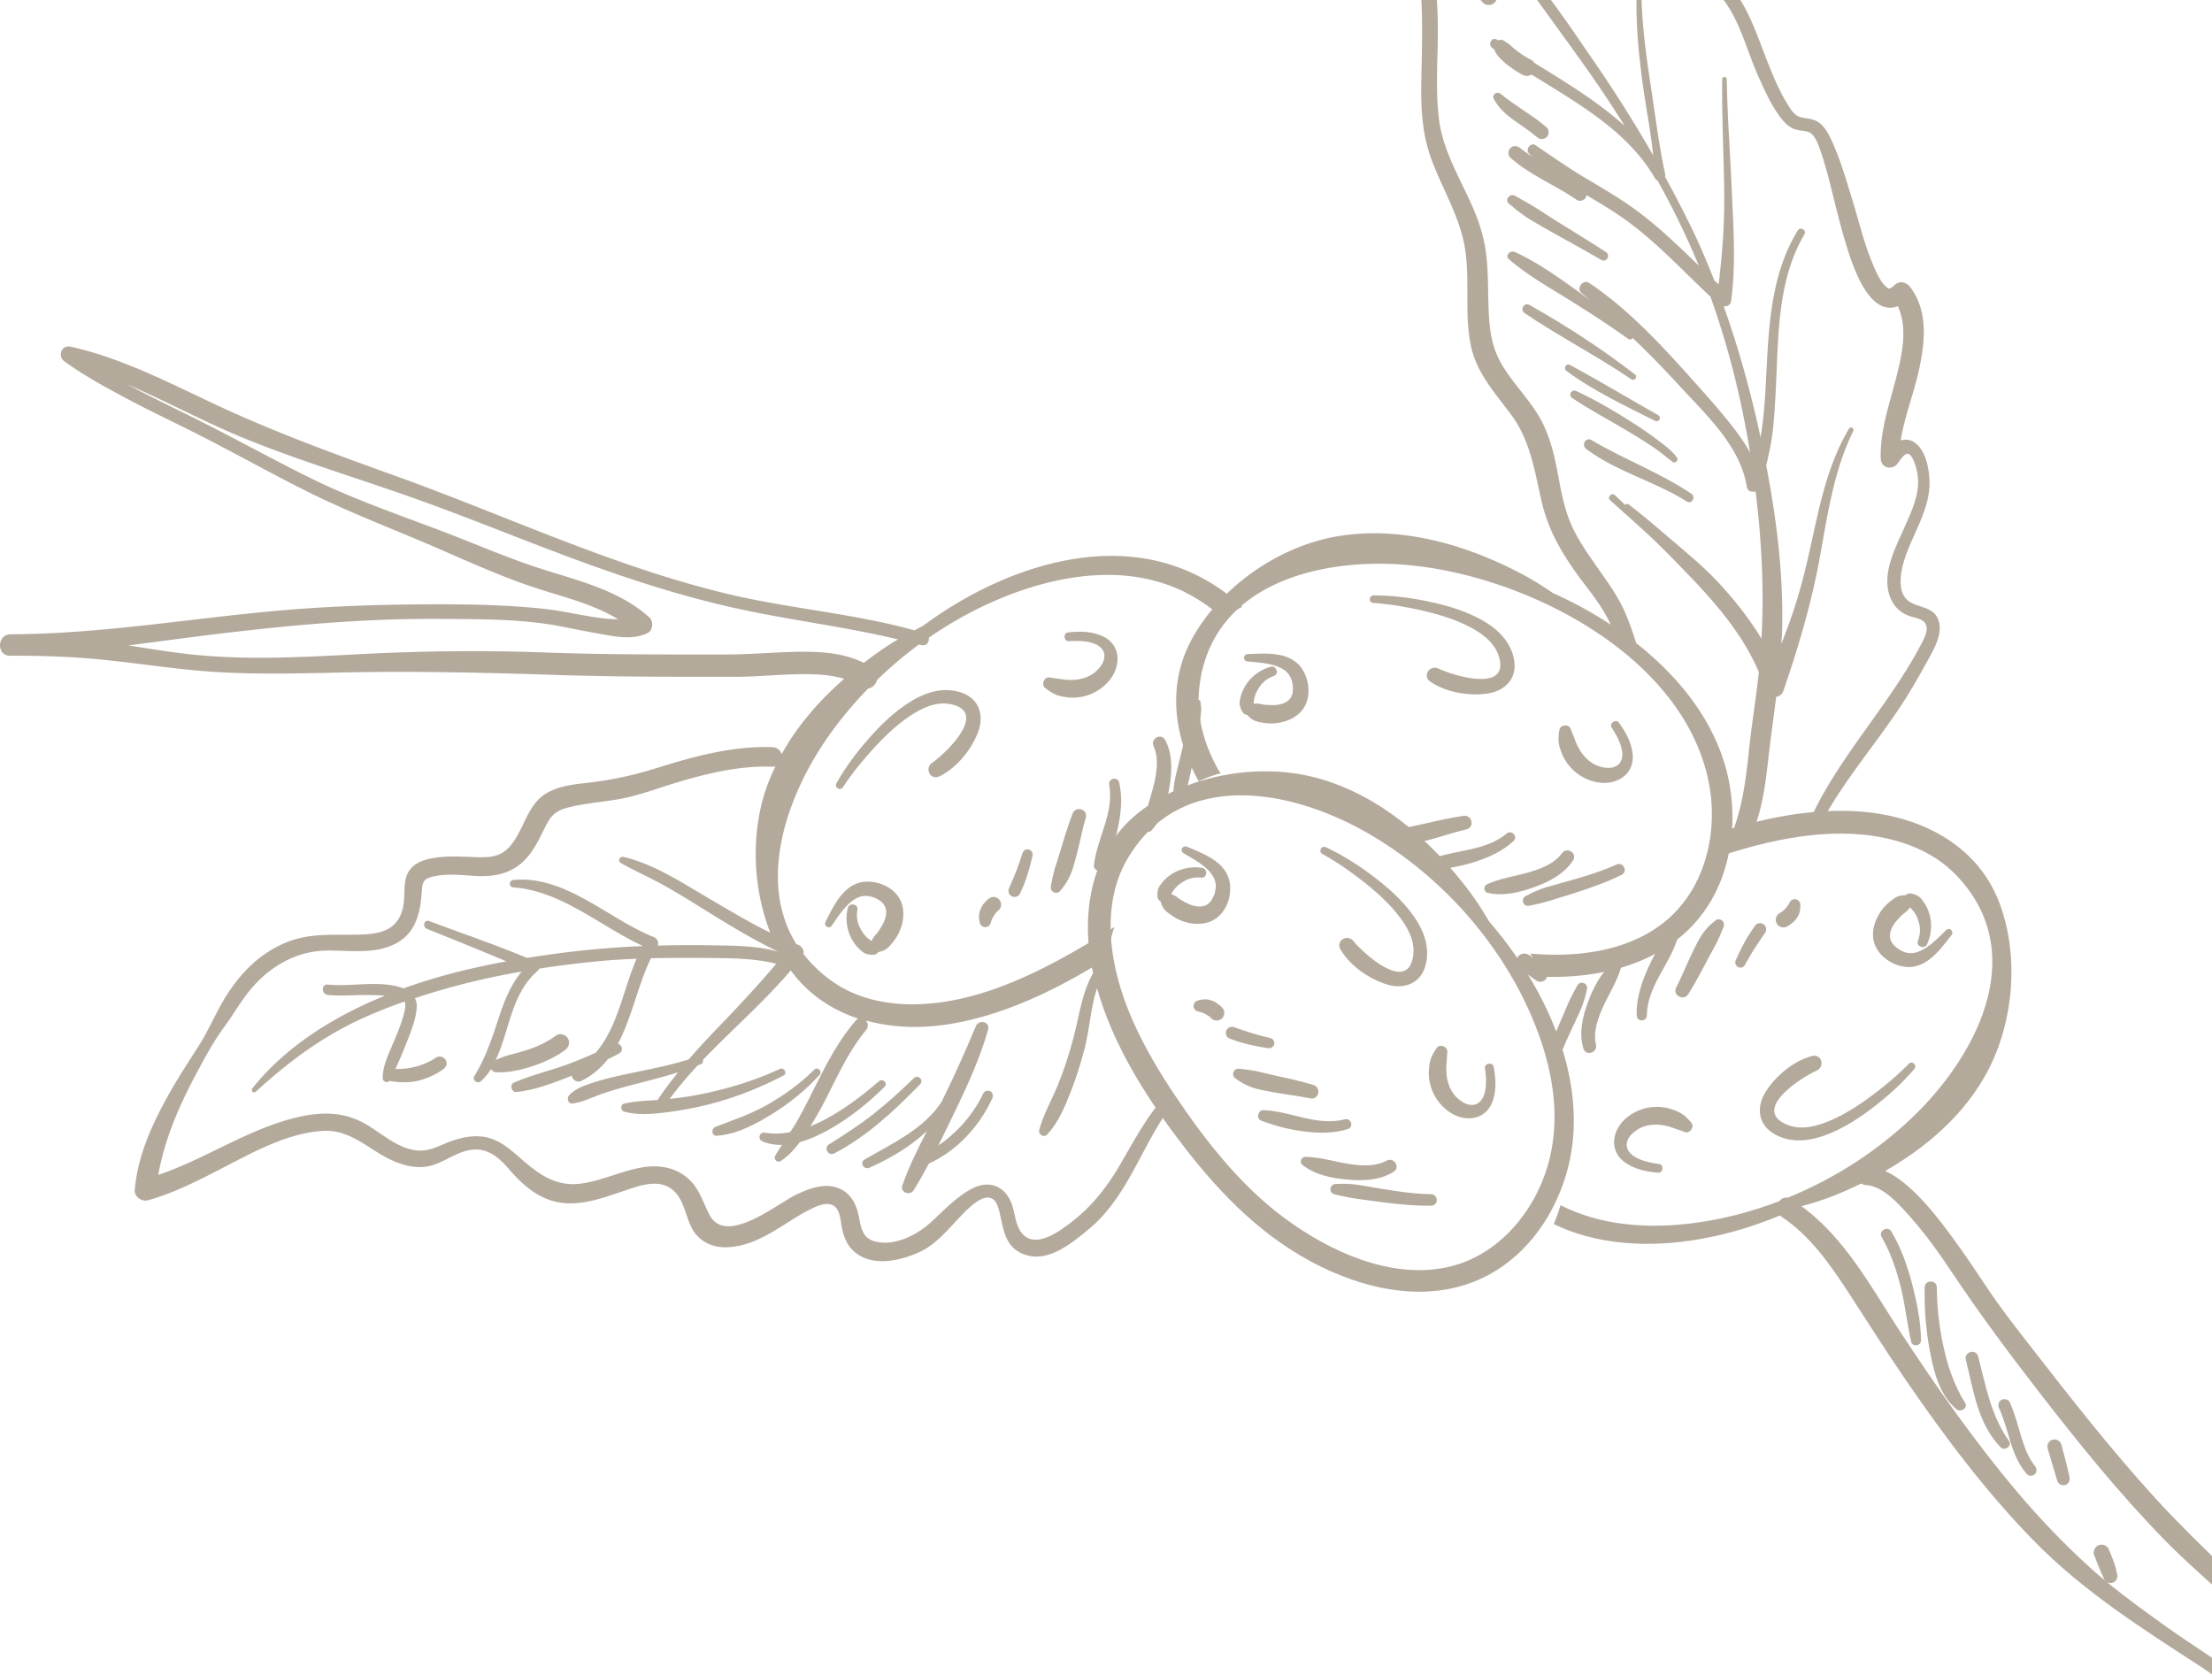 <svg version="1.2" baseProfile="tiny-ps" xmlns="http://www.w3.org/2000/svg" width="750" height="568"><style>.shp0{fill:#3e2401}</style><g id="Group 132" opacity=".388"><g id="Group 130"><g id="Group 121"><path id="Path 188" fill-rule="evenodd" class="shp0" d="M358.69 367.84c2.08-5.12 3.8-10.41 5.22-15.75 1.98-7.48 2.88-15.49 6.73-22.23-.06-.21-.12-.42-.17-.63-4.28-20.18-.45-42 16.98-54.79 16.25-11.94 39.97-15.95 59.32-10.61 21.2 5.84 38.64 21.27 51.56 38.55 2.41 3.21 4.55 6.59 6.57 10.04 6.33 7.33 11.92 15.29 16.51 23.79 8.23 15.22 13.57 32.64 11.91 50.09-1.75 18.46-12 37.09-28.72 46.01-19.23 10.27-41.99 5.2-60.27-4.67-18.53-10.03-32.5-25-45.02-41.64-11.49-15.26-22.15-32.38-27.35-50.98-2.18 6.58-2.49 13.91-4.22 20.53-1.36 5.23-2.99 10.38-5 15.4-1.94 4.88-4.07 9.84-7.69 13.72-1.12 1.2-3.11-.06-2.69-1.57 1.43-5.31 4.26-10.17 6.33-15.26zm18-50.07c1.25 19.53 11.13 37.88 21.83 53.81 10.28 15.29 22.02 30.29 36.91 41.34 15.14 11.24 35.78 20.82 55.06 16.76 17.89-3.77 30.74-19.71 34.95-36.95 3.72-15.27.71-31.16-5.05-45.51-10.67-26.6-31.42-50.2-56.62-64.73-25.83-14.89-63.4-22.3-81.59 8.85-4.63 7.92-6.08 17.39-5.49 26.43z"/><path id="Path 189" class="shp0" d="M392.5 304.16c-.12-.83-.07-1.68.12-2.49.22-.98.95-1.86 1.57-2.61 1.03-1.24 2.34-2.3 3.73-3.09 2.92-1.67 6.52-2.29 9.82-1.68 1.81.32 1.56 3.44-.33 3.27-.68-.07-1.36-.08-2.04-.02-.71.06-1.02.12-1.73.32-.33.09-.65.19-.98.31 0 0-.57.24-.27.1-.13.06-.25.13-.36.19-.62.34-1.24.71-1.81 1.11l-.42.3c-.04.03-.45.37-.25.2.19-.16-.24.22-.23.21-.13.11-.25.23-.37.35-.23.23-.45.47-.66.73-.11.12-.21.26-.31.38-.28.34.08-.15-.07.07-.29.44-.55.89-.82 1.33.09.04.18.07.27.11.3.13.62.26.92.4.44.21.8.52 1.19.81.12.1.25.19.37.29-.59-.45-.02-.03.12.07 1.14.74 2.37 1.35 3.61 1.9.03.01 0 0 .02 0l.28.1c.31.1.62.19.94.27.3.07.62.14.93.19.13.02.27.03.41.06-.75-.14-.12-.02.06-.01.26.01.53.01.81 0 .13 0 .26-.01.39-.02.19-.02.57.09.21-.01-.33-.1-.03 0 .19-.05.13-.03.26-.06.38-.1.24-.07.46-.16.68-.25a5.013 5.013 0 00.75-.45l.2-.15c.11-.12.42-.42.48-.49.1-.11.19-.22.28-.33l.07-.06.05-.11c.86-1.42 1.22-2.29 1.47-4 .16-1.13-.06-2.5-.51-3.5-.47-1.02-1.36-2.16-2.26-3.03-2.37-2.29-5.32-3.83-8.12-5.51-1.39-.83-.3-2.79 1.16-2.19 6.39 2.65 14.54 5.68 14.67 13.9.06 3.94-1.51 8-4.73 10.36-2.72 2-6.4 2.23-9.59 1.5-1.87-.44-3.65-1.19-5.23-2.27-.87-.59-1.78-1.21-2.53-1.97-.76-.77-1.25-1.94-1.53-3-.59-.29-.9-.78-1-1.44z"/><path id="Path 190" class="shp0" d="M452.74 401.44c2.76-.19 5.36-.1 8.08.33 2.71.43 5.42.9 8.12 1.36 5.39.9 10.79 1.66 16.26 1.74 2.49.04 2.63 3.84.12 3.9-5.57.1-11.11-.45-16.62-1.16-2.64-.34-5.27-.72-7.91-1.07-2.87-.39-5.59-.94-8.4-1.65-1.93-.5-1.62-3.32.35-3.45z"/><path id="Path 191" class="shp0" d="M442.55 392.22c4.93.06 9.64 1.56 14.47 2.35 4.19.68 9.23 1.09 13.09-1.04 2.51-1.37 4.85 2.22 2.4 3.77-4.51 2.86-10.25 3.12-15.43 2.66-5.46-.48-11.13-1.55-15.53-5.05-1.06-.84-.3-2.7 1-2.69z"/><path id="Path 192" class="shp0" d="M428.38 376.38c9.32.36 18.18 5.57 27.6 3.12 2.14-.55 3.15 2.62 1.02 3.3-4.84 1.54-9.96 1.45-14.94.8-5.03-.65-9.78-1.87-14.51-3.68-1.76-.67-.97-3.61.83-3.54z"/><path id="Path 193" class="shp0" d="M418.31 363.29c.4-.77 1.22-1.03 2.04-.93 2.08.25 4.13.47 6.18.94 2.14.48 4.25 1.03 6.39 1.49 4.14.87 8.31 1.84 12.37 3.05 2.87.85 1.9 5.2-1.08 4.56-4.29-.91-8.65-1.34-12.96-2.16-2.14-.41-4.33-.78-6.39-1.45-2.32-.76-4.24-1.84-6.17-3.29-.65-.48-.73-1.54-.38-2.21z"/><path id="Path 194" class="shp0" d="M415.88 349.21c.63-1.08 1.75-1.3 2.84-.87l.38.14c-.18-.07-.15-.06.07.02.26.1.52.19.77.28.52.18 1.04.35 1.55.52 1.01.34 2.01.69 3.02.99 2.04.63 4.11 1.16 6.19 1.64.9.21 1.58 1.21 1.32 2.13-.28.98-1.15 1.47-2.13 1.32-2.18-.34-4.35-.74-6.49-1.25-2.28-.53-4.47-1.24-6.65-2.09-1.03-.39-1.39-1.93-.87-2.83z"/><path id="Path 195" class="shp0" d="M406.03 339.25c1.39-.47 2.94-.62 4.36-.17.73.24 1.44.51 2.08.95.66.45 1.27.91 1.81 1.49.48.52.82 1.11.84 1.83.02.63-.24 1.38-.69 1.83-.48.48-1.13.85-1.83.83-.64-.01-1.37-.19-1.82-.68-.3-.32-.63-.59-.97-.85-.54-.36-1.09-.71-1.69-.95l.59.23c-.36-.14-.73-.25-1.08-.42l-.16-.07c-.44-.15-.87-.28-1.33-.35l-.45-.17c-.23-.11-.41-.27-.55-.47-.27-.31-.47-.73-.46-1.16.02-.85.52-1.59 1.35-1.87z"/><path id="Path 196" class="shp0" d="M458.9 319.08c3.25 4.02 17.34 16.91 20 6.28 1.26-5-.84-9.59-3.72-13.61-3.39-4.74-7.8-8.76-12.33-12.38-4.55-3.64-9.42-7.02-14.51-9.86-1.44-.82-.29-2.97 1.21-2.27 5.48 2.56 10.58 5.79 15.43 9.4 5.41 4.03 10.64 8.63 14.51 14.2 3.44 4.94 5.56 10.9 3.72 16.89-1.78 5.83-7.26 7.75-12.81 6.09-6.09-1.82-12.7-6.37-15.91-11.94-1.71-2.97 2.34-5.36 4.41-2.8z"/><g id="Group 120"><path id="Path 197" class="shp0" d="M501.4 373.85c.03-.05.1-.1.15-.13l-.08.07-.07.06z"/><path id="Path 198" class="shp0" d="M497.06 374.21c-.14-.06-.03-.08.22.09l-.09-.02-.13-.07z"/><path id="Path 199" class="shp0" d="M484.49 362.74c.11-1.42.26-2.83.8-4.16.49-1.21 1.12-2.26 1.88-3.32 1.01-1.4 3.73-.4 3.57 1.34-.08.91-.15 1.84-.18 2.76-.01.51-.06 1.02-.12 1.53 0-.02.01-.04 0 .03l-.02.29c-.02.24-.03.48-.03.72-.02.82.03 1.62.11 2.43.03.36.07.72.11 1.07l.12.59c.17.7.39 1.39.64 2.07.1.28.22.56.33.84a12.935 12.935 0 001.34 2.17c.07.09.13.18.2.27.2.22.41.44.62.66.45.44.95.8 1.43 1.21-.77-.66 0-.01.24.15a11.663 11.663 0 001.48.81l.05.01c.01.02-.01.02.01.02l.12.05c.07.01.13.03.17.06-.04-.03-.05-.02-.08-.04l.02.01c.26.08.52.15.78.21.12.02.23.04.35.07h.08c.43 0 .86.01 1.3-.01.08-.03.17-.05.26-.07.22-.06.43-.15.64-.23.12-.07.23-.13.34-.2.1-.06.2-.12.3-.19l.06-.04-.03.04.09-.1.02-.01c.15-.1.12-.09.06-.06.15-.14.34-.32.37-.35.1-.1.19-.21.28-.32.06-.07.39-.51.2-.24-.19.25.13-.21.17-.28.09-.14.17-.28.24-.42.09-.17.17-.34.24-.51l.05-.13.04-.11c.26-.83.46-1.68.58-2.55l.03-.29.01-.08.01-.08c.01-.26.03-.52.04-.78.03-.55.03-1.11.02-1.65-.04-1.27-.17-2.53-.35-3.79-.23-1.66 2.63-2.14 2.95-.48.78 4.08 1.03 8.28-.54 12.2-1.02 2.56-3.22 4.57-5.95 5.1-6.54 1.28-12.62-4.07-14.62-9.98-.68-1.99-1-4.14-.83-6.24z"/></g></g><g id="Group 123"><path id="Path 200" fill-rule="evenodd" class="shp0" d="M529.1 408.61c13.33 6.78 28.69 7.96 43.39 6.28 10.42-1.19 20.79-3.82 30.78-7.64.69-.84 1.71-1.38 2.88-1.18 16.24-6.63 31.36-16.41 43.73-28.67 21.19-20.97 38.29-55.24 13.05-81.03-6.41-6.55-15.16-10.45-24.04-12.28-19.02-3.93-39.2.66-57.3 6.71 1.09-2.87 1.87-5.86 2.41-8.95 14.75-4.65 30.18-7.69 45.49-6.79 20.59 1.22 40.62 10.68 48.35 30.87 7.21 18.83 4.81 42.76-5.46 60.02-7.88 13.25-19.85 23.41-33.21 31.06 3.04 1.4 5.82 3.43 8.28 5.64 5.5 4.94 10.09 10.86 14.45 16.78 4.37 5.92 8.41 12.06 12.51 18.16 4.26 6.34 8.95 12.3 13.63 18.33 13.8 17.77 27.67 35.55 42.86 52.17 15.59 17.03 33.05 32.15 49.1 48.73 9.31 9.62 18.28 19.7 28.04 28.86 8.95 8.4 19.39 15.07 28.79 22.95 1.18.99.75 3.03-.49 3.75-7.86 4.5-12.35 15.22-22.38 15.61-8.82.34-14.22-8.1-18.95-14.22-6.73-8.7-14.19-17.05-21.53-25.24-8.15-9.1-16.97-16.74-27.2-23.4-20.09-13.06-40.09-25.69-56.91-42.95-16.1-16.52-29.99-35.03-43.01-54.02-6.58-9.57-12.77-19.36-19.08-29.1-6.38-9.83-13.38-20.05-23.33-26.6-.17-.1-.25-.25-.38-.38-6.72 2.79-13.65 5.07-20.73 6.71-16.86 3.91-35.07 4.45-51.46-1.77-1.55-.59-3.06-1.31-4.57-2.03.89-2.07 1.69-4.19 2.29-6.38zm115.63 43.59c12.25 18.62 25.09 36.96 39.52 53.98 7.12 8.42 14.71 16.35 22.79 23.85 2.21 2.04 4.49 4.02 6.8 5.94-.11-.12-.24-.23-.31-.39-.65-1.47-1.39-2.91-1.95-4.42-.51-1.36-1.05-2.71-1.6-4.05-.25-.6-.04-1.54.27-2.07.33-.56.97-1.1 1.61-1.24.7-.16 1.47-.13 2.08.27l.55.42c.34.34.56.73.69 1.19.55 1.31 1.07 2.64 1.57 3.97.5 1.32.78 2.73 1.11 4.11.28 1.16-.27 2.33-1.37 2.79-.62.27-1.44.21-2.08-.13 6.67 5.49 13.71 10.55 20.74 15.56 9.61 6.84 19.87 12.93 29.04 20.35 8.74 7.07 16.6 15.2 23.95 23.68 3.85 4.44 7.74 8.89 11.3 13.57 2.83 3.73 5.45 7.99 9.21 10.89 8.4 6.49 15.92-4.57 22.55-10.22-7.62-5.99-15.93-11.1-23.46-17.23-8.86-7.22-16.55-15.96-24.6-24.06-8.23-8.29-16.51-16.54-25.1-24.47-8.06-7.43-16.44-14.51-24.11-22.36-15.43-15.83-29.35-33.05-42.85-50.52-9.91-12.79-19.44-25.59-28.44-39.01-4.66-6.96-9.45-13.88-15.04-20.12-3.66-4.08-8.99-10.32-14.94-10.69-.63-.04-1.13-.25-1.57-.52-3.14 1.51-6.32 2.94-9.52 4.21-3.52 1.38-7.12 2.49-10.76 3.48 14.97 10.86 23.94 28.07 33.92 43.24z"/><path id="Path 201" class="shp0" d="M647.84 302.94c.83.1 1.64.38 2.37.77.88.48 1.54 1.41 2.1 2.21.92 1.32 1.6 2.86 2 4.42.83 3.25.48 6.89-.97 9.91-.8 1.66-3.74.59-3.07-1.18.24-.64.43-1.3.55-1.97.13-.7.16-1.01.16-1.75 0-.34-.02-.68-.05-1.02 0-.01-.08-.62-.02-.3-.02-.13-.06-.26-.09-.39-.16-.69-.36-1.39-.6-2.05-.05-.16-.11-.31-.17-.47-.02-.05-.23-.54-.13-.3.11.23-.14-.29-.14-.28-.08-.15-.16-.3-.24-.44a9.13 9.13 0 00-.53-.84c-.09-.14-.19-.27-.29-.4-.24-.36.12.12-.05-.08-.34-.39-.7-.77-1.06-1.15-.06.08-.11.16-.17.24-.21.26-.42.52-.64.77-.31.37-.71.65-1.1.94-.13.09-.24.19-.36.29.57-.46.02-.02-.11.09-1.01.9-1.93 1.93-2.79 2.98-.01.02.01 0-.01.02l-.16.24c-.18.27-.35.55-.51.83-.15.28-.3.56-.43.85-.06.13-.1.26-.17.38.34-.68.06-.11 0 .06-.09.25-.15.51-.22.78-.02.13-.05.26-.08.39-.04.19-.23.53-.04.2.17-.3 0-.02-.01.2 0 .13-.01.26 0 .4 0 .24.03.47.05.72.03.08.07.3.12.46.03.13.08.25.12.37l.1.23c.08.14.29.52.34.6.08.12.16.23.24.36l.05.08.08.08c1.15 1.2 1.89 1.78 3.48 2.47 1.04.46 2.42.61 3.5.44 1.11-.18 2.45-.75 3.52-1.38 2.84-1.68 5.11-4.12 7.47-6.38 1.16-1.11 2.76.45 1.8 1.7-4.24 5.47-9.32 12.52-17.28 10.47-3.82-.98-7.31-3.56-8.74-7.3-1.22-3.15-.46-6.76 1.09-9.64.92-1.68 2.1-3.22 3.56-4.45.81-.68 1.65-1.4 2.58-1.92.94-.53 2.2-.69 3.3-.68.43-.49.99-.66 1.65-.58z"/><path id="Path 202" class="shp0" d="M524.87 356.83c.94-2.61 1.97-5.19 3.05-7.76 1.03-2.46 2.09-4.9 3.13-7.35a73.78 73.78 0 013.81-7.66c.99-1.74 3.63-.69 3.23 1.25-.55 2.7-1.32 5.18-2.45 7.7-1.13 2.51-2.3 4.99-3.46 7.48-1.98 4.25-3.76 8.57-5.21 13.02-.66-2.28-1.35-4.53-2.1-6.68z"/><path id="Path 203" class="shp0" d="M549.67 327.91c-1.35 4.74-4.04 8.89-6.08 13.34-1.77 3.86-3.49 8.61-2.46 12.91.66 2.77-3.43 4.08-4.28 1.31-1.56-5.11-.29-10.71 1.52-15.58 1.91-5.15 4.45-10.33 8.98-13.65 1.08-.8 2.68.42 2.32 1.67z"/><path id="Path 204" class="shp0" d="M568.7 318.44c-2.81 8.9-10.18 16.05-10.31 25.8-.03 2.21-3.36 2.33-3.45.1-.2-5.07 1.25-9.98 3.18-14.61 1.96-4.69 4.39-8.94 7.38-13.03 1.12-1.51 3.75.02 3.2 1.74z"/><path id="Path 205" class="shp0" d="M583.99 312.19c.64.6.67 1.45.36 2.21-.8 1.95-1.55 3.86-2.54 5.72-1.03 1.93-2.13 3.82-3.13 5.77-1.94 3.76-3.98 7.52-6.21 11.12-1.59 2.54-5.52.46-4.12-2.25 2.02-3.9 3.59-8 5.52-11.93.95-1.95 1.89-3.96 3.09-5.78 1.34-2.03 2.89-3.6 4.8-5.08.63-.5 1.69-.3 2.23.22z"/><path id="Path 206" class="shp0" d="M598.22 313.57c.87.9.78 2.03.08 2.98l-.24.32c.12-.15.11-.14-.04.07-.16.22-.32.44-.47.66-.31.45-.61.91-.91 1.36-.59.89-1.19 1.75-1.76 2.65a89.34 89.34 0 00-3.21 5.53c-.45.82-1.59 1.2-2.4.71-.88-.52-1.12-1.49-.71-2.4.9-2.01 1.86-4 2.91-5.93 1.12-2.06 2.39-3.98 3.77-5.86.66-.88 2.25-.83 2.98-.09z"/><path id="Path 207" class="shp0" d="M610.42 306.7c.08 1.47-.18 3.01-.99 4.25-.42.64-.87 1.26-1.46 1.76-.61.51-1.22.98-1.92 1.35-.63.33-1.28.49-1.99.32-.6-.14-1.27-.59-1.58-1.14-.33-.59-.52-1.31-.32-1.98.18-.62.55-1.28 1.14-1.59.39-.2.74-.44 1.08-.7.49-.42.98-.87 1.36-1.39l-.37.52c.22-.31.43-.64.69-.93l.11-.14c.26-.37.49-.77.68-1.18l.28-.39c.17-.2.37-.33.6-.42.38-.17.84-.25 1.24-.13.82.24 1.41.92 1.45 1.79z"/><path id="Path 208" class="shp0" d="M615.89 363.03c-4.73 2.07-20.9 12.25-11.35 17.63 4.5 2.53 9.48 1.72 14.12.01 5.47-2.01 10.51-5.2 15.2-8.62 4.71-3.43 9.25-7.23 13.35-11.38 1.16-1.18 2.93.5 1.86 1.76-3.92 4.61-8.38 8.68-13.15 12.4-5.31 4.15-11.13 7.97-17.53 10.24-5.67 2.01-11.98 2.48-17.27-.88-5.15-3.26-5.56-9.05-2.49-13.97 3.36-5.39 9.5-10.56 15.73-12.18 3.32-.87 4.55 3.67 1.53 4.99z"/><g id="Group 122"><path id="Path 209" class="shp0" d="M551.83 389.53c.04.04.07.12.09.18l-.05-.09-.04-.09z"/><path id="Path 210" class="shp0" d="M552.63 385.24c.1-.12.09 0-.15.2l.05-.08.1-.12z"/><path id="Path 211" class="shp0" d="M567.02 376.16c1.34.48 2.66 1 3.8 1.87 1.04.79 1.88 1.68 2.7 2.7 1.09 1.34-.6 3.7-2.23 3.09-.86-.33-1.74-.64-2.62-.92-.49-.14-.96-.32-1.44-.51.02.01.04.02-.03-.01l-.28-.09c-.23-.08-.45-.16-.69-.23-.77-.24-1.56-.4-2.36-.54-.36-.06-.71-.12-1.07-.17-.19-.01-.39-.03-.59-.03-.73-.03-1.45 0-2.17.06-.3.02-.6.06-.89.1-.17.03-.34.07-.5.11-.66.15-1.32.35-1.95.6l-.32.13c-.27.14-.53.27-.79.42-.55.32-1.04.71-1.56 1.06.85-.57.02-.01-.2.19a9.22 9.22 0 00-1.17 1.22l-.03.03c-.02.02-.01-.01-.02.02l-.08.1c-.03.05-.06.11-.1.14.03-.03.02-.04.05-.06v.01c-.16.23-.29.46-.42.7-.05.11-.1.21-.15.32l-.03.07c-.11.42-.24.83-.33 1.26v.28c0 .23.03.45.05.67v.01c.03.12.06.25.1.37.03.12.07.23.11.34l.02.06-.03-.03.07.12v.01c.06.17.06.15.05.08.09.18.21.41.23.45l.24.36c.05.07.39.5.18.25-.2-.25.17.18.23.24a6.718 6.718 0 00.76.7l.11.09.1.07c.73.47 1.5.89 2.31 1.23l.26.1.08.04.08.02c.25.09.49.17.74.25.53.17 1.06.33 1.6.46 1.22.3 2.47.51 3.73.66 1.66.21 1.38 3.11-.32 2.97-4.14-.33-8.25-1.19-11.62-3.74-2.2-1.66-3.55-4.32-3.34-7.09.49-6.65 7.26-11.1 13.49-11.46 2.1-.13 4.25.13 6.24.85z"/></g></g><g id="Group 125"><path id="Path 212" fill-rule="evenodd" class="shp0" d="M3.51 215.04c30.67-.08 60.89-5.38 91.37-8.05 15.08-1.32 30.25-1.92 45.39-2.06 14.62-.14 29.51-.07 44.08 1.48 5.51.6 10.94 1.83 16.42 2.71 2.61.42 5.73.84 8.77.81-7.74-4.72-17.12-7.19-25.54-9.82-12.58-3.93-24.33-9.35-36.42-14.56-14.15-6.12-28.59-11.58-42.42-18.41-13.75-6.81-27.09-14.41-40.82-21.27-7.09-3.53-14.25-6.94-21.24-10.66-7.18-3.84-14.66-7.9-21.25-12.68-2.46-1.78-1.05-5.69 2.11-4.99 18.8 4.19 35.93 13.64 53.34 21.56 18.6 8.46 37.81 15.43 57.01 22.33 37.26 13.41 73.59 30.63 112.22 39.89 21.02 5.04 42.65 6.6 63.51 12.39.94-.49 1.88-1 2.83-1.47 7.79-5.75 16.14-10.73 24.96-14.68 15.8-7.06 33.57-11.07 50.85-8.1 11.95 2.05 23.64 7.78 32.48 16.31a23.98 23.98 0 00-6.26 4.14c-5.82-5.44-12.88-9.66-20.41-12.11-14.94-4.86-31.01-3.06-45.76 1.61-11.89 3.76-23.31 9.57-33.82 16.8.26 1.37-.77 2.99-2.52 2.49-.27-.07-.54-.11-.81-.19-5.02 3.68-9.75 7.73-14.23 12.06-.38 1.47-1.52 2.67-2.97 2.85-5.32 5.47-10.18 11.34-14.44 17.59-13.66 20.06-22.96 48.23-9.94 69.07.21.08.42.19.63.26 1.15.43 2.11 1.78 1.76 3.04 2.7 3.49 6.03 6.75 10.24 9.66 7.55 5.21 16.89 7.36 25.95 7.46 19.56.22 38.61-8.26 55.29-17.74 4.71-2.67 9.39-5.49 13.98-8.48-1.09 3.17-1.94 6.59-2.33 10.53-17.03 10.66-35.95 20.05-55.98 22.75-8.78 1.18-17.68.71-25.93-1.55.7.86.95 2.16.05 3.24-5.73 6.85-9.45 15.11-13.48 23.01-1.67 3.26-3.44 6.45-5.38 9.56 1.84-.73 3.62-1.57 5.31-2.48 6.44-3.48 12.36-7.98 17.89-12.75 1.31-1.12 3.17.67 1.91 1.91-5.69 5.59-11.98 10.67-18.98 14.56-2.99 1.65-6.32 3.21-9.75 4.18-1.86 2.46-3.97 4.82-6.52 6.43-1.16.73-2.43-.7-1.81-1.82.69-1.27 1.51-2.47 2.31-3.69-2.22.04-4.43-.26-6.58-1.14-1.83-.76-1.16-3.32.83-2.99 2.83.47 5.68.35 8.48-.17.71-1.07 1.45-2.14 2.08-3.25 2.29-3.99 4.36-8.11 6.41-12.21 3.97-7.92 8.04-15.81 13.9-22.53.22-.25.46-.41.69-.53-8.95-2.94-16.96-8.24-22.86-16.34-9.15 10.81-19.99 20.12-29.78 30.37.12.55.02 1.14-.6 1.4-.38.16-.78.29-1.17.45-3.35 3.61-6.56 7.35-9.49 11.34 3.75-.39 7.49-.93 11.19-1.7 8.98-1.86 17.76-4.56 26.09-8.42 1.47-.69 2.77 1.44 1.29 2.21-8.34 4.34-17.18 7.82-26.33 10.03-4.44 1.09-8.94 1.89-13.48 2.46-4.72.6-9.53 1.01-14.17-.24-1.31-.36-1.38-2.41 0-2.73 3.72-.85 7.51-.98 11.31-1.23 2.14-3.25 4.5-6.35 6.94-9.38-4.69 1.48-9.48 2.69-14.25 3.93-3.7.95-7.38 1.97-11.01 3.18-3.47 1.15-6.96 3.03-10.6 3.46-1.48.17-1.93-1.8-1.12-2.72 2.32-2.65 6.29-3.75 9.55-4.78 3.74-1.17 7.61-1.98 11.44-2.79 6.56-1.38 13.19-2.63 19.59-4.65 3.43-3.96 7.01-7.8 10.65-11.56 6.6-6.82 12.94-13.71 19.06-20.88-1.63-.4-3.27-.72-4.86-.96-5.4-.83-10.91-.93-16.36-.98-7.13-.07-14.21-.09-21.29.08-4.42 9.01-6.43 20.05-11.18 28.94 1.32.43 2.01 2.42.44 3.31-1.27.72-2.61 1.33-3.91 2-2.32 2.94-5.18 5.46-8.89 7.31-1.6.81-3.08-.41-3.3-1.75-.29.12-.57.25-.86.36-5.82 2.28-11.7 4.5-17.93 5.19-1.64.17-2.39-2.51-.86-3.18 5.53-2.42 11.41-3.82 17.11-5.82 3.61-1.27 7.15-2.75 10.63-4.33 7.43-8.49 9.31-21.25 13.86-31.86-4.33.18-8.66.42-13.01.84-6.66.66-13.34 1.48-19.99 2.5a1.6 1.6 0 01-.46.73c-5.75 4.86-8.12 11.87-10.24 18.85-1.15 3.82-2.33 7.78-4.05 11.41 1.54-.7 3.11-1.32 4.77-1.75 1.86-.48 3.74-.99 5.58-1.57 3.65-1.14 7.07-2.74 10.18-5.02 1.26-.93 3.23-.21 3.96 1.04.86 1.48.23 3.03-1.04 3.97-3.37 2.48-7.23 4.21-11.2 5.49-3.98 1.28-8.04 2.19-12.24 1.99-.72-.04-1.25-.52-1.6-1.09-.94 1.49-2.04 2.88-3.38 4.11-1.16 1.08-3.14-.31-2.26-1.74 3.91-6.34 6.12-13.21 8.43-20.22 1.8-5.45 3.97-10.81 7.61-15.2-12.28 2.13-24.41 5.09-36.2 9.03.43.89.71 1.87.62 3.09-.27 4.08-1.91 8.05-3.37 11.81-1.19 3.08-2.49 6.11-3.86 9.1 4.89.1 9.77-1.16 13.85-3.89 1.05-.69 2.58-.2 3.19.84.67 1.16.19 2.45-.84 3.17a25.571 25.571 0 01-8.28 3.81c-3.07.78-6.32.68-9.44.21-.15-.02-.28-.11-.42-.18-.73.95-2.38.37-2.38-.84-.02-3.75 1.63-7.35 3.07-10.74 1.56-3.69 3.23-7.43 4.19-11.33.16-.66.32-1.33.37-1.96.06-.7.05-1.28-.07-1.61-.09-.27.15.08-.14-.28.16.2.05.09-.09-.04-4.61 1.63-9.16 3.42-13.62 5.42-13.85 6.18-25.58 14.93-36.72 25.11-.8.73-1.81-.35-1.16-1.16 11.49-14.32 27.66-24.34 44.86-31.35-2.27-.24-4.58-.24-6.78-.25-4.15 0-8.4.42-12.53-.04-2.2-.25-2.25-3.72 0-3.5 8.22.8 16.87-1.51 24.92 1 .25.08.45.21.69.3a192.49 192.49 0 0118.5-5.62c5.46-1.36 10.95-2.54 16.46-3.57-8.96-3.75-17.96-7.41-26.96-11.01-1.61-.65-.94-3.28.73-2.65 11.11 4.16 22.29 7.94 33.23 12.51 12.99-2.11 26.07-3.47 39.22-4.02l.02-.04c-14.47-6.71-27.48-18.61-43.86-19.86-1.64-.12-1.62-2.36 0-2.52 17.64-1.65 32.14 13.18 47.52 19.34 1.15.46 1.94 1.7 1.4 2.92 6.05-.17 12.11-.22 18.17-.1 6.91.13 15.42.03 22.74 2.2-8.36-4.05-16.35-8.85-24.24-13.76-4.66-2.9-9.32-5.81-14.11-8.51-4.94-2.79-10.16-5.05-15.09-7.84-1.14-.65-.35-2.35.87-2.06 10.43 2.39 20.2 8.92 29.35 14.27 6.76 3.95 13.47 7.99 20.48 11.42-6.11-15.63-6.63-34.29-1.12-49.66.83-2.31 1.81-4.55 2.87-6.75-.3.07-.58.17-.93.15-11.48-.46-23.07 2.44-33.98 5.79-5.73 1.75-11.26 3.88-17.16 5.01-5.91 1.13-11.99 1.48-17.84 2.92-3.05.75-5.35 1.85-6.98 4.59-1.95 3.3-3.33 6.9-5.49 10.09-5.09 7.47-11.73 9.21-20.34 8.57-4.41-.32-9.08-.75-13.43.28-2.8.66-3.51 1.6-3.7 4.36-.45 6.89-1.54 13.89-8.01 17.83-7.27 4.44-16.65 2.72-24.71 2.9-9.61.22-18.19 5.02-24.49 12.12-3.72 4.19-6.47 9.17-9.77 13.68-3.92 5.32-7.05 11.25-10.14 17.08-5.57 10.54-10.19 21.46-12.29 33.16 15.79-5.31 29.83-15.17 46.09-19.28 7.84-1.98 15.58-2.41 22.92 1.34 6.36 3.24 12.24 9.61 19.83 9.7 3.65.05 6.93-1.92 10.27-3.14 3.52-1.26 7.37-2.08 11.11-1.56 5.72.79 9.87 4.98 14.06 8.56 5.58 4.77 11.15 8.33 18.84 7.35 7.3-.93 13.99-4.4 21.24-5.57 5.84-.94 11.75.21 16.03 4.53 3.35 3.38 4.44 7.81 6.66 11.85 5.61 10.23 22.91-4.06 29.36-7.14 5.01-2.39 11.16-4.55 16.22-1.08 2.44 1.67 3.81 4.27 4.56 7.07.97 3.62.89 8.24 5.09 9.69 6.57 2.28 14.6-1.7 19.37-5.98 4.62-4.15 9.04-9.12 14.68-11.89 5.48-2.68 10.68-.63 12.92 5.07 1.26 3.2 1.29 7.28 3.44 10.08 3.51 4.55 9.42 1.6 13.18-.89 8.64-5.74 14.65-12.71 19.9-21.59 4.72-8.02 8.91-16.24 15.13-23.24 1.38-1.55 4.21.57 2.92 2.25-10.37 13.56-14.81 31.09-28.32 42.27-5.91 4.89-14.16 11.76-22.3 8.4-6.72-2.78-6.6-9.33-8.28-15.33-2.28-8.11-9.29-1.16-12.55 2.22-4.31 4.45-8.49 9.84-14.26 12.47-6.42 2.92-15.44 5.02-21.54.34-2.9-2.21-4.18-5.37-4.83-8.86-.48-2.59-.56-6.66-3.62-7.58-2.45-.73-5.52.84-7.63 1.91-3.39 1.73-6.54 3.88-9.77 5.87-5.67 3.5-11.53 6.64-18.38 6.69-5.08.04-9.48-2.35-11.7-7.01-1.86-3.92-2.46-8.78-5.65-11.93-4.98-4.91-12.49-1.71-18.13.18-6.97 2.34-14.5 5.03-21.93 3.37-6.71-1.51-11.81-6.2-16.15-11.24-4.55-5.32-9.16-8.17-16.2-5.47-4.31 1.65-7.98 4.54-12.73 4.88-4.09.29-8.19-.99-11.81-2.83-7.59-3.87-13.27-10-22.44-9.38-10.78.73-20.79 5.84-30.22 10.7-9.33 4.8-18.63 9.91-28.78 12.79-2.1.6-4.77-1.12-4.57-3.48 1.02-11.91 6.14-22.91 11.97-33.19 3.11-5.49 6.6-10.74 9.97-16.08 3.11-4.92 5.31-10.27 8.28-15.23 5.01-8.35 11.48-15.28 20.55-19.18 8.95-3.86 17.54-2.52 26.97-2.97 4.29-.21 8.87-1.02 11.43-4.82 1.96-2.91 2.17-6.23 2.26-9.6.07-2.77.23-5.63 2.13-7.83 2.31-2.71 6.01-3.47 9.38-3.88 4.67-.57 9.26-.13 13.94-.04 3.71.08 7.06-.34 9.77-3.1 5.33-5.46 6.03-14.48 12.91-18.57 4.79-2.86 10.77-3.14 16.17-3.83 7.39-.95 14.26-2.55 21.37-4.77 12.54-3.93 25.94-7.58 39.2-7.04 1.66.07 2.66 1.13 3.03 2.37 5.37-9.69 12.78-18.2 21.2-25.54-4.69-1.45-9.83-1.63-14.67-1.58-7.4.07-14.77.88-22.18.89-20.06.01-40.13.04-60.18-.61-20.23-.66-40.35-1.17-60.6-1.03-19.9.13-40.04 1.34-59.89-.32-10.67-.89-21.26-2.5-31.9-3.63-11.1-1.19-22.14-1.61-33.29-1.55-4.69.15-4.67-7.11 0-7.28zm59.19 6.59c20.32 2.43 40.65 1.1 61.02.07 20.46-1.02 40.82-1.22 61.29-.48 20.51.75 41.04.69 61.56.67 8.69 0 17.34-.92 26.03-.92 6.9-.01 14.05.65 20.25 3.76 3.11-2.36 6.27-4.62 9.51-6.69.7-.44 1.43-.83 2.14-1.25-16.96-4.06-34.33-6.24-51.39-9.79-19.44-4.04-38.26-10.06-56.88-16.9-18.66-6.85-37.02-14.49-55.76-21.15-18.99-6.76-38.35-12.53-57.05-20.1-13.57-5.5-26.6-12.59-40.07-18.45.1.05.19.12.3.18 6.43 3.43 12.99 6.63 19.53 9.84 13.72 6.73 27.06 14.17 40.73 21 14.3 7.15 29.12 12.35 44.07 17.95 12.47 4.67 24.6 10.12 37.33 14.06 12.02 3.73 25.3 7.21 34.84 15.88 1.52 1.38 1.28 4.47-.69 5.38-4.07 1.86-8.36 1.53-12.69.8-5.29-.9-10.56-1.9-15.83-2.97-13.37-2.7-27.46-2.57-41.06-2.68-31.6-.28-62.64 3.22-93.91 7.36-4.14.55-8.28 1.09-12.43 1.61 6.41 1.03 12.8 2.06 19.16 2.82z"/><path id="Path 213" class="shp0" d="M296.19 323.71c-.83.05-1.67-.06-2.48-.31-.94-.29-1.77-1.08-2.48-1.76-1.15-1.12-2.11-2.5-2.8-3.95-1.44-3.03-1.79-6.67-.94-9.92.46-1.78 3.55-1.3 3.24.58-.11.67-.18 1.35-.18 2.03.01.71.05 1.03.2 1.75.06.33.14.67.24 1 0 0 .19.59.07.28.05.13.11.25.16.37.3.64.62 1.28.98 1.89.08.15.17.29.26.43.03.04.34.49.18.27-.14-.2.2.26.2.26l.31.37c.22.26.44.5.68.73.12.12.25.23.37.34.31.3-.15-.1.06.07.42.31.84.61 1.26.92.05-.09.09-.18.13-.27.15-.29.31-.59.47-.87.24-.43.58-.78.91-1.14.1-.11.2-.23.3-.35-.49.56-.02.02.08-.11.83-1.08 1.53-2.26 2.16-3.46.02-.03 0 0 .02-.02l.11-.27c.12-.3.24-.6.34-.91.09-.31.18-.61.26-.92.03-.13.05-.27.09-.4-.2.74-.03.12-.01-.06.04-.27.06-.54.07-.81v-.4c0-.18.13-.56.01-.2-.12.33 0 .03-.04-.2a2.32 2.32 0 00-.07-.38c-.05-.24-.12-.47-.19-.7-.04-.09-.12-.29-.2-.44-.06-.12-.13-.23-.19-.34l-.14-.21c-.11-.12-.38-.45-.45-.52-.1-.1-.21-.19-.31-.3l-.06-.08-.1-.06c-1.35-.95-2.19-1.39-3.88-1.75-1.12-.25-2.5-.14-3.53.24-1.05.39-2.26 1.19-3.19 2.02-2.46 2.19-4.22 5.02-6.1 7.69-.93 1.32-2.81.08-2.1-1.32 3.12-6.18 6.76-14.07 14.96-13.59 3.93.24 7.86 2.1 9.98 5.49 1.79 2.86 1.74 6.56.76 9.68-.56 1.83-1.45 3.56-2.64 5.05-.66.82-1.35 1.68-2.15 2.37-.83.7-2.04 1.1-3.11 1.3-.33.57-.85.84-1.52.89z"/><path id="Path 214" class="shp0" d="M407.31 240.54c-.39 5.03-1.21 10.01-2.23 14.95-.54 2.61-1.13 5.21-1.68 7.81-.5 2.39-1.18 4.65-1.91 6.95-.25.63-.54 1.22-.8 1.84-.98 1.07-2.98.56-2.97-1.15.02-2.76.31-5.34.94-8.03.63-2.67 1.3-5.33 1.96-7.99 1.31-5.32 2.46-10.64 2.96-16.09.18-1.91 2.46-2.25 3.44-1.16.09.99.19 1.95.29 2.87z"/><path id="Path 215" class="shp0" d="M387.77 280.41c.42-4.9 2.27-9.49 3.42-14.25 1-4.12 1.78-9.12-.05-13.14-1.18-2.59 2.58-4.66 3.94-2.1 2.52 4.71 2.34 10.45 1.5 15.58-.89 5.42-2.4 10.99-6.21 15.11-.92 1-2.72.1-2.6-1.2z"/><path id="Path 216" class="shp0" d="M370.9 293.35c1.06-9.26 6.92-17.7 5.19-27.29-.39-2.17 2.85-2.93 3.37-.76 1.17 4.94.69 10.04-.33 14.96-1.03 4.96-2.59 9.6-4.76 14.18-.8 1.71-3.67.71-3.47-1.09z"/><path id="Path 217" class="shp0" d="M357.09 302.42c-.74-.47-.93-1.3-.77-2.11.41-2.06.79-4.08 1.4-6.09.64-2.1 1.36-4.16 1.97-6.26 1.19-4.07 2.46-8.15 3.97-12.11 1.07-2.8 5.33-1.5 4.47 1.42-1.24 4.21-1.99 8.53-3.13 12.76-.57 2.1-1.1 4.26-1.93 6.27-.93 2.25-2.15 4.08-3.75 5.91-.52.6-1.59.61-2.23.21z"/><path id="Path 218" class="shp0" d="M342.87 303.78c-1.03-.71-1.16-1.84-.66-2.9l.18-.37c-.08.18-.07.16.03-.07.11-.25.22-.49.33-.75.22-.5.43-1 .64-1.5.41-.98.83-1.95 1.22-2.94.77-1.98 1.46-4.01 2.09-6.04.28-.89 1.33-1.49 2.22-1.16.96.35 1.38 1.26 1.15 2.22-.5 2.15-1.06 4.28-1.72 6.38-.7 2.23-1.58 4.36-2.58 6.47-.48 1-2.04 1.25-2.9.66z"/><path id="Path 219" class="shp0" d="M332.2 312.86c-.36-1.43-.4-2.99.17-4.36.28-.71.61-1.41 1.09-2.01.5-.62 1.01-1.2 1.63-1.7.55-.43 1.16-.72 1.88-.69.63.03 1.36.34 1.78.82.44.51.75 1.19.69 1.89-.06.64-.3 1.35-.82 1.76-.34.28-.63.59-.92.9-.4.51-.79 1.04-1.07 1.62l.26-.57c-.15.35-.3.71-.49 1.04l-.09.16c-.18.42-.34.85-.44 1.29l-.2.44c-.13.23-.3.4-.51.53-.34.23-.77.4-1.19.36-.85-.08-1.55-.64-1.77-1.48z"/><path id="Path 220" class="shp0" d="M316.06 258.62c4.25-2.94 18.17-16.02 7.76-19.48-4.9-1.62-9.63.13-13.85 2.69-4.98 3.02-9.32 7.12-13.27 11.37-3.97 4.26-7.7 8.87-10.92 13.72-.93 1.39-2.98.07-2.18-1.36 2.97-5.28 6.57-10.13 10.54-14.69 4.43-5.09 9.4-9.96 15.25-13.41 5.19-3.06 11.28-4.72 17.12-2.44 5.68 2.21 7.18 7.82 5.11 13.24-2.27 5.94-7.31 12.18-13.1 14.96-3.1 1.49-5.17-2.73-2.46-4.6z"/><g id="Group 124"><path id="Path 221" class="shp0" d="M373.86 220.35a.955.955 0 01-.12-.16l.08.08.04.08z"/><path id="Path 222" class="shp0" d="M373.9 224.71c-.08.14-.08.02.1-.22l-.03.09-.07.13z"/><path id="Path 223" class="shp0" d="M361.52 236.38c-1.41-.22-2.81-.48-4.09-1.11-1.17-.58-2.18-1.29-3.17-2.13-1.33-1.11-.12-3.75 1.59-3.46.92.15 1.84.3 2.75.39.51.06 1.01.14 1.51.23-.01 0-.03-.01.04 0l.29.05.71.09c.81.09 1.62.09 2.43.07.36-.01.72-.02 1.08-.04.2-.02.39-.04.59-.07.72-.12 1.42-.29 2.12-.47.29-.09.57-.19.85-.28.16-.06.32-.13.47-.19.63-.28 1.23-.6 1.8-.97l.29-.2c.24-.18.47-.36.7-.56.48-.41.87-.89 1.32-1.33-.72.71-.02 0 .16-.23s.35-.47.51-.72c.14-.23.29-.46.41-.7l.02-.04c.01-.02.01.01.02-.02l.05-.11c.02-.06.05-.12.08-.16-.03.03-.02.04-.05.07l.01-.01c.1-.26.19-.51.27-.77.04-.11.07-.23.1-.34l.01-.08c.03-.43.08-.85.08-1.3-.02-.09-.03-.18-.05-.27-.05-.22-.12-.43-.18-.65v-.01c-.06-.11-.11-.23-.17-.35-.05-.1-.11-.21-.17-.3l-.04-.06.04.02-.08-.1-.01-.01c-.09-.16-.09-.13-.07-.07-.12-.16-.28-.36-.31-.39-.1-.11-.2-.21-.3-.31-.06-.06-.48-.42-.23-.21.24.2-.2-.15-.27-.2-.13-.09-.26-.18-.4-.27-.16-.1-.31-.19-.48-.28l-.13-.05-.11-.05c-.81-.33-1.64-.59-2.5-.77l-.28-.05-.08-.02-.09-.01c-.25-.04-.51-.08-.77-.11-.54-.06-1.09-.11-1.65-.14-1.26-.06-2.53-.02-3.79.06-1.67.11-1.95-2.77-.26-2.97 4.13-.47 8.33-.41 12.12 1.45 2.47 1.21 4.31 3.56 4.64 6.32.79 6.62-5.01 12.28-11.04 13.83-2.04.52-4.21.69-6.29.36z"/></g></g><g id="Group 129"><g id="Group 127"><path id="Path 224" class="shp0" d="M514.75 327.51c.07.08.15.14.21.22.03.03.03.07.06.09l-.27-.31z"/><g id="Group 126"><path id="Path 225" class="shp0" d="M515.07 327.88l.11.12.02.04-.13-.16z"/><path id="Path 226" class="shp0" d="M404.1 216.71c9.63-17.71 29.38-31.44 49.17-34.85 21.67-3.74 44.01 2.8 63.06 12.93 3.54 1.89 6.92 4.03 10.22 6.29 6.82 3.04 13.39 6.61 19.61 10.72-2.2-4.72-5.18-8.88-8.35-13-6.81-8.88-12.51-17.59-15.08-28.64-2.45-10.57-3.78-20.69-10.42-29.64-5.57-7.5-11.75-14.14-13.66-23.61-2.27-11.3 0-22.93-2.21-34.2-2.04-10.37-7.95-19.71-11.43-29.63-3.73-10.65-3.2-21.52-2.96-32.64.26-11.74.32-23.5-1.74-35.11-1.91-10.84-5.22-21.38-10.16-31.22-5.07-10.1-11.97-18.88-17.86-28.46-1.65-2.67 1.06-5.11 3.65-4.76 6.93.96 13.31 3.83 19.49 6.97 6.55 3.34 13.09 6.34 20.05 8.73 6.68 2.28 13.46 4.17 20.18 6.31 5.67 1.8 11.71 3.65 16.63 7.1 8.42 5.92 13 15.16 18.28 23.67 2.78 4.47 5.84 9.84 10.42 12.71 4.19 2.62 9.37 1.19 14 2.04 9.84 1.8 15.37 10.78 19.07 19.26 4.02 9.25 6.76 19.08 12.08 27.74.82 1.32 1.73 2.83 3.05 3.71 1.22.8 2.52.81 3.93 1.06 1.81.31 3.37.93 4.66 2.27 1.62 1.67 2.69 3.91 3.63 6.01 2.78 6.26 4.68 12.91 6.69 19.43 2.35 7.64 4.15 15.56 7.42 22.88 1.06 2.38 2.28 5.07 4.3 6.7.33.27.52.43.91.31.15-.07.41-.17.43-.19.54-.38.66-.44 1.17-.92 1.74-1.69 4.03-1.05 5.36.69 6.22 8.05 4.97 19.07 2.89 28.36-1.72 7.79-4.86 15.6-6.13 23.57 1.78-.47 3.63-.28 5.3 1.18 3.35 2.91 4.31 8.42 4.46 12.6.36 9.83-6.3 18.67-8.84 27.84-1.09 3.95-2.07 10.55 2.15 13.13 3.72 2.27 8.61 1.66 9.92 6.91 1.05 4.25-1.63 8.98-3.61 12.56-2.94 5.33-5.92 10.64-9.27 15.72-8.47 12.85-18.61 24.56-26.13 38.03.3.43.58.89.84 1.41 1.06 2.13-2.01 3.98-3.2 1.88-.32-.69-.77-1.28-1.36-1.78-.66-.63-.68-1.56-.31-2.33 9.93-20.88 26.29-37.64 36.98-58.01.87-1.65 2.33-4.34 1.76-6.3-.68-2.34-3.57-2.56-5.53-3.23-3.54-1.2-5.81-3.58-6.98-7.15-2.51-7.7 2.1-16.1 5.1-22.97 1.96-4.46 4.27-9.26 4.59-14.2.16-2.54-.27-5.21-1.17-7.6-.36-.98-1.1-2.97-2.31-3.15-1.16-.17-2.83 2.51-3.39 3.26-1.78 2.37-5.64 1.71-5.76-1.56-.34-9.43 3.03-18.77 5.31-27.8 1.97-7.78 3.87-16.48.49-23.93-9.14 3.55-14.65-11.75-16.97-19.05-2.37-7.42-4.13-14.99-6.04-22.54-.85-3.33-1.73-6.66-2.84-9.91-.73-2.12-1.51-4.88-3.06-6.59-1.33-1.47-3.2-1.23-5.01-1.63-2.6-.56-4.27-2.17-5.84-4.23-3.33-4.36-5.66-9.71-7.86-14.7-3.94-8.94-6.32-19.53-12.95-26.98-3.57-4.01-7.99-5.54-13.28-5.67-4.95-.12-9.07-.75-13.07-3.93-8.26-6.57-12.5-16.89-18.33-25.39-3.44-5.03-7.6-9.39-13.17-12.02-7.42-3.52-15.5-5.86-23.38-8.06-7.7-2.15-15.35-4.49-22.66-7.75-5.45-2.43-10.86-5.47-16.63-7.03 9.49 13.35 16.5 29.04 20.47 44.7 2.77 10.95 4.33 22.07 4.61 33.37.29 11.25-.98 22.88.43 34.06 1.36 10.8 7.22 20.11 11.48 29.9 2.26 5.19 3.84 10.32 4.53 15.96.7 5.76.56 11.55.76 17.34.18 5.43.58 11.12 2.68 16.2 1.76 4.27 4.62 8.02 7.45 11.63 2.82 3.61 5.75 7.2 7.89 11.27 2.48 4.72 3.88 9.89 4.95 15.08 1.25 6.12 2.12 12.37 4.36 18.23 2.25 5.9 5.97 11.15 9.56 16.29 3.51 5.01 7.13 9.91 9.56 15.57 1.42 3.3 2.53 6.69 3.62 10.09 12.61 9.94 23.49 22.58 28.97 37.81 3.05 8.5 4.26 17.88 3.43 27.03 3.59-9.08 4.81-18.51 5.82-28.19.93-8.96 2.4-17.84 3.4-26.79-6.97-16.32-19.78-28.84-32.19-41.51-.03-.02-.06-.01-.09-.04-5.79-5.88-12.11-11.2-18.19-16.78-1.11-1.02.57-2.7 1.66-1.65 1.17 1.11 2.35 2.21 3.53 3.32.22-.37.63-.58 1.08-.24 5.17 3.92 10.07 8.21 15.02 12.42 5.49 4.68 11.03 9.28 15.92 14.61 5.27 5.73 10.12 11.88 14.13 18.52.92-16.66.06-33.37-2-49.93-1.26.36-2.72-.01-2.96-1.53-2.23-13.92-13.92-24.54-23.07-34.51a339.483 339.483 0 00-15.58-15.93c-.4.43-1.01.67-1.56.27-6.65-4.73-13.48-9.18-20.41-13.47-6.83-4.23-13.92-8.25-20.02-13.51-1.48-1.26.4-3.18 1.93-2.5 7.43 3.34 14.18 8.18 20.8 12.89 1.62 1.15 3.21 2.34 4.81 3.51-1-.83-1.96-1.69-2.97-2.5-1.91-1.53.59-4.77 2.62-3.4 13.44 9.05 24.62 21.2 35.36 33.23 4.74 5.31 9.54 10.62 13.87 16.29 1.87 2.44 3.74 5.13 5.3 7.96-2.87-17.96-7.28-35.67-13.41-52.8-9.35-8.75-18.06-18.26-28.45-25.81-4.27-3.1-8.91-5.84-13.54-8.61-.04.26-.12.52-.27.78-.58.99-2.08 1.5-3.09.81-7.34-5.06-15.75-8.33-22.48-14.3-.94-.83-.85-2.43 0-3.28.97-.97 2.3-.78 3.29 0 1.34 1.07 2.76 2.02 4.2 2.97-.38-.36-.77-.68-1.14-1.05-1.4-1.42.45-4.03 2.2-2.84 5.65 3.81 11.15 7.69 17.01 11.17 6.04 3.58 12.11 7.12 17.74 11.32 7.37 5.5 13.96 11.9 20.55 18.28-4.06-9.89-8.77-19.5-13.98-28.85-.27-.14-.56-.27-.75-.61-9.48-16.33-26.22-25.47-41.94-35.31-.88.56-1.99.64-3.01.11-1.93-1.01-3.69-2.22-5.4-3.55-.75-.6-1.46-1.25-2.14-1.94-.47-.48-.94-.96-1.29-1.53-.26-.42-.5-.87-.73-1.3-.05-.09-.03-.2-.06-.3-.23-.17-.49-.33-.71-.5-1.61-1.22-.17-3.93 1.63-2.79l.35.23c.67-.26 1.43-.3 2.02.12.38.27.77.53 1.16.78.57.36 1.04.82 1.55 1.26.58.51 1.18 1 1.8 1.48 1.5 1.13 3.08 2.15 4.76 3 .41.21.72.55.95.94 6.4 3.92 12.79 7.86 18.94 12.15 4.08 2.84 8.02 5.94 11.75 9.25-2.37-3.74-4.76-7.48-7.22-11.14-6.31-9.41-13.07-18.5-19.69-27.69-6.09-8.47-12.09-16.98-20.65-23.17-.76-.55-.33-2.06.7-1.65 7.99 3.13 13.91 10.79 19.06 17.34 5.91 7.52 11.3 15.62 16.74 23.49a457.662 457.662 0 0120.71 32.8c-.8-8.1-2.47-16.21-3.54-24.2-1.38-10.16-2.36-20.31-2.07-30.58.02-1.05 1.62-1.06 1.63 0 .2 10.45 1.57 20.88 3.16 31.19 1.55 9.99 2.76 20.21 4.93 30.08.06.27-.06.49-.1.73 3.83 7.02 7.53 14.12 10.87 21.35 2.1 4.54 4 9.16 5.83 13.8.48.46.98.92 1.47 1.39 1.35-10.89 2.1-21.65 1.9-32.71-.21-12.29-.81-24.57-.67-36.86.01-.99 1.53-.99 1.54 0 .21 12.74 1.19 25.44 1.73 38.15.53 12.26 1.43 25-.27 37.19-.18 1.28-1.34 1.76-2.48 1.68 4.81 13.55 8.73 27.41 11.84 41.46.23 1 .43 2.02.65 3.04.36-2.29.67-4.57.9-6.73.81-7.54 1.01-15.14 1.47-22.7.87-14.11 2.68-28.52 10.24-40.79.88-1.43 3.11-.14 2.25 1.32-7.73 13.12-8.66 28.5-9.29 43.36-.3 7.19-.58 14.36-1.25 21.52-.44 4.63-1.33 9.04-2.4 13.44 3.53 18.32 5.84 37.01 5.4 55.62-.04 1.67-.19 3.31-.28 4.96 1.25-3.3 2.51-6.6 3.66-9.94 2.48-7.21 4.35-14.55 6-22 3.11-14 5.8-28.65 13.31-41.1.55-.91 1.88-.11 1.41.83-6.53 13.25-8.66 28.04-11.26 42.44-2.82 15.61-7.27 30.69-12.44 45.67-.41 1.19-1.38 1.79-2.41 2-.69 5.35-1.43 10.69-2.1 16.07-1.4 11.35-2.14 23.62-7.88 33.79-1.27 2.26-4.73 1.47-5.48-.52-1.19 8.67-4.22 17.03-9.48 24.08-12.26 16.46-33.14 21.91-52.86 21.52-.07.19-.03.39-.14.56-.69.97-2.16 1.45-3.24.79-.91-.56-1.77-1.23-2.63-1.87-.83-.61-1.64-1.24-2.46-1.86-.29-.21-.52-.51-.8-.83-.02-.04-.07-.09-.03-.07-.06-.07-.13-.13-.19-.2-.6-.66-.91-1.52-.71-2.41.2-.9.91-1.63 1.78-1.91 1.43-.45 2.82.54 3.85 1.45-.38-.51-.7-1.06-1.1-1.55 15.57 1.37 32.28-.64 44.65-9.99 14.58-11.03 19.42-30.92 15.89-48.32-8.78-43.23-62.71-70.15-102.73-73.49-29.71-2.47-66.86 6.81-70.06 42.74-.82 9.14 1.91 18.32 6.28 26.26.32.58.72 1.11 1.05 1.69-2.53.64-5 1.55-7.42 2.71-8.31-14.9-10.94-32.37-2.34-48.2z"/></g></g><path id="Path 227" class="shp0" d="M421.33 241.46c-.46-.7-.78-1.49-.96-2.31-.21-.97.07-2.09.31-3.03.41-1.55 1.14-3.07 2.06-4.38 1.93-2.75 4.93-4.84 8.17-5.71 1.78-.48 2.88 2.46 1.09 3.1-.64.24-1.26.52-1.85.86-.62.35-.87.54-1.43 1.02-.26.23-.51.46-.75.7 0 0-.42.46-.21.21-.08.11-.16.21-.24.32-.42.57-.82 1.17-1.17 1.78l-.24.45c-.03.04-.26.52-.15.28.11-.23-.12.3-.12.29-.06.16-.12.31-.18.47-.11.31-.21.63-.29.95l-.12.48c-.11.42.01-.17-.03.09-.07.52-.12 1.04-.18 1.55.1 0 .2-.02.29-.02.34-.01.67-.02 1-.02.49 0 .96.12 1.44.23.14.03.3.06.45.09-.72-.15-.03-.01.14.02 1.34.18 2.72.21 4.07.18h.02l.3-.04c.32-.04.64-.09.96-.15.31-.06.62-.14.92-.23.13-.04.26-.08.4-.11-.74.19-.12.03.04-.04.25-.1.5-.21.74-.34.12-.06.23-.13.35-.19.16-.1.55-.17.18-.1-.34.06-.02.01.16-.13.1-.08.2-.16.3-.25.18-.16.34-.34.51-.51.05-.07.19-.25.28-.39.07-.1.14-.22.2-.34l.12-.22c.05-.16.2-.56.23-.64.04-.14.07-.29.11-.42l.04-.1c0-.03-.01-.03 0-.11.17-1.64.13-2.59-.38-4.24-.34-1.1-1.11-2.24-1.95-2.95-.86-.73-2.15-1.38-3.34-1.78-3.11-1.07-6.44-1.2-9.69-1.53-1.61-.16-1.46-2.4.12-2.47 6.91-.33 15.57-1.05 19.19 6.33 1.73 3.53 2.04 7.87.13 11.39-1.61 2.96-4.84 4.74-8.04 5.43-1.88.4-3.81.48-5.7.18-1.03-.16-2.13-.35-3.12-.71-1.02-.37-1.96-1.23-2.67-2.06-.65-.01-1.15-.33-1.51-.88z"/><path id="Path 228" class="shp0" d="M517.25 303.84c2.41-1.35 4.8-2.37 7.45-3.14 2.63-.77 5.28-1.5 7.93-2.24 5.26-1.47 10.47-3.09 15.45-5.34 2.27-1.02 4.02 2.35 1.76 3.47-4.99 2.48-10.23 4.34-15.52 6.04-2.54.82-5.08 1.59-7.62 2.39-2.76.88-5.45 1.54-8.3 2.08-1.96.38-2.88-2.3-1.15-3.26z"/><path id="Path 229" class="shp0" d="M504.11 299.84c4.47-2.05 9.38-2.7 14.08-4.04 4.08-1.17 8.82-2.95 11.41-6.51 1.68-2.31 5.33-.06 3.78 2.39-2.87 4.5-7.95 7.19-12.83 8.97-5.15 1.9-10.74 3.33-16.21 2.05-1.32-.31-1.42-2.32-.23-2.86z"/><path id="Path 230" class="shp0" d="M487.2 290.58c7.98-2.55 16.91-2.38 23.64-7.97 1.71-1.41 3.96 1.03 2.32 2.55-3.72 3.45-8.39 5.55-13.17 7.08-2.96.95-5.93 1.59-8.93 2.09-1.26-1.28-2.52-2.54-3.86-3.75z"/><path id="Path 231" class="shp0" d="M481.24 285.58c-1.98-1.56-3.99-3.07-6.03-4.53.69-.21 1.38-.41 2.08-.57 2.14-.47 4.29-.86 6.42-1.37 4.12-.97 8.3-1.87 12.49-2.5 2.96-.45 3.93 3.89.97 4.59-4.27.99-8.41 2.46-12.65 3.56-1.08.27-2.18.56-3.28.82z"/><path id="Path 232" class="shp0" d="M487.76 226.69c4.65 2.25 22.89 7.92 20.77-2.83-.99-5.07-4.85-8.32-9.16-10.74-5.09-2.85-10.78-4.6-16.43-5.95-5.66-1.35-11.51-2.33-17.33-2.74-1.65-.12-1.52-2.56.13-2.57 6.05-.01 12.05.73 17.97 1.94 6.6 1.34 13.3 3.28 19.18 6.67 5.21 3.01 9.66 7.49 10.56 13.7.86 6.03-3.28 10.1-9 10.96-6.29.95-14.21-.35-19.49-4.03-2.82-1.96-.17-5.85 2.8-4.41z"/><g id="Group 128"><path id="Path 233" class="shp0" d="M549.53 258.15c.01-.05.05-.12.08-.17l-.04.09-.04.08z"/><path id="Path 234" class="shp0" d="M545.76 260.34c-.16 0-.06-.06.24-.02l-.09.01-.15.01z"/><path id="Path 235" class="shp0" d="M529.5 255.31c-.5-1.34-.97-2.68-1.05-4.11-.07-1.31.06-2.52.29-3.81.32-1.7 3.21-1.95 3.8-.31.32.87.64 1.74 1.01 2.58.21.47.39.95.55 1.43-.01-.01-.01-.04.02.03l.1.27c.08.23.17.45.27.67.33.75.71 1.46 1.13 2.15.19.31.37.62.56.92.12.16.24.32.37.48.44.56.94 1.09 1.45 1.61.21.21.44.41.66.61.13.11.26.21.4.31.55.4 1.13.77 1.73 1.09l.3.15c.28.12.56.23.85.34.59.21 1.2.32 1.8.49-.97-.27-.01-.01.28.03.29.04.59.07.88.09.27.01.54.01.81.01h.05c.02 0-.01.01.02 0l.13-.01c.06-.01.12-.02.17-.01-.04-.01-.05.01-.08 0h.01c.27-.04.54-.08.81-.15.11-.02.22-.05.34-.08l.07-.03c.39-.19.79-.35 1.17-.57.07-.06.14-.11.21-.18.17-.14.32-.31.48-.47.08-.11.15-.22.23-.32l.18-.3.03-.07v.05l.04-.13.01-.01c.09-.16.07-.14.03-.08.08-.19.17-.43.19-.48.04-.13.08-.27.12-.41.02-.09.13-.62.07-.3-.06.31.03-.24.04-.33.02-.16.03-.32.04-.48.01-.19.01-.37 0-.56l-.01-.14-.01-.12c-.12-.86-.31-1.71-.57-2.55l-.09-.27-.03-.08-.03-.08c-.09-.24-.18-.48-.28-.72-.21-.51-.45-1.01-.69-1.51a36.81 36.81 0 00-1.92-3.27c-.93-1.4 1.45-3.07 2.45-1.69 2.44 3.36 4.46 7.04 4.71 11.27.17 2.74-.98 5.5-3.22 7.15-5.37 3.94-13.15 1.68-17.47-2.81-1.46-1.52-2.67-3.32-3.41-5.29z"/></g></g></g><path id="Path 236" class="shp0" d="M539.63 149.22c11.01 6.53 23.22 11.02 33.85 18.19 1.62 1.08.14 3.69-1.54 2.63-10.87-6.85-23.75-10.08-34.09-17.77-1.78-1.33-.22-4.25 1.78-3.05z"/><path id="Path 237" class="shp0" d="M534.44 132.57c6.57 3.06 12.78 6.69 18.89 10.59 3.06 1.96 6.07 3.98 8.95 6.2 2.22 1.71 4.74 3.51 6.35 5.84.58.85-.6 2.08-1.45 1.45-2.26-1.68-4.36-3.52-6.71-5.09-3.02-2.03-6.12-3.94-9.26-5.79-6.07-3.59-12.29-6.9-18.16-10.83-1.47-.99-.21-3.11 1.39-2.37z"/><path id="Path 238" class="shp0" d="M532.34 123.75c10.11 5.45 19.94 11.4 29.94 17.04 1.24.71.14 2.55-1.12 1.91-10.23-5.18-20.76-10.06-30-16.92-1.19-.89-.18-2.76 1.18-2.03z"/><path id="Path 239" class="shp0" d="M518.58 103.39c12.48 7.03 24.54 14.85 35.87 23.65.9.71-.29 2.25-1.24 1.6-11.78-7.98-24.47-14.5-36.26-22.46-1.71-1.16-.21-3.82 1.63-2.79z"/><path id="Path 240" class="shp0" d="M513.62 66.35c2.66 1.54 5.39 2.95 7.96 4.64 2.49 1.64 5.02 3.24 7.56 4.82 5.14 3.21 10.31 6.35 15.38 9.65 1.66 1.08.17 3.69-1.57 2.68-5.3-3.11-10.7-6.04-16.06-9.04-2.7-1.5-5.38-3.03-8.03-4.61-2.61-1.55-4.95-3.54-7.3-5.47-1.52-1.25.43-3.62 2.06-2.67z"/><path id="Path 241" class="shp0" d="M508.8 31.82c4.96 4.1 10.73 7.15 15.61 11.36.94.81.89 2.5 0 3.31-.98.91-2.33.87-3.31 0-1.28-1.12-2.1-1.73-3.51-2.73-1.35-.96-2.72-1.89-4.07-2.85-2.82-2-5.37-4.22-7.01-7.32-.8-1.52 1.03-2.81 2.29-1.77z"/><g id="Group 131"><path id="Path 242" class="shp0" d="M499.83-.23c.14.02.27.03.41.06.07 0 .13.02.2.02l-.61-.08z"/><path id="Path 243" class="shp0" d="M498.03-2.6c.06-.17.13-.34.2-.5.15-.36.34-.62.6-.91.43-.5.94-.86 1.56-1.07a5.84 5.84 0 012.07-.3c.91.05 1.81.33 2.59.79.41.24.79.54 1.14.85.21.19.41.39.58.62.35.35.6.77.73 1.25l.1.75c.04.88-.44 1.7-1.11 2.22-.63.49-1.31.66-2.1.56-.37-.02-.72-.13-1.05-.33-.39-.24-.71-.57-.95-.96l.19.25c-.14-.18-.31-.34-.48-.5l-.12-.07c-.11-.03-.22-.06-.34-.09-.14 0-.28-.02-.42-.01-.33.03-.65-.06-.98-.12-.22-.03-.44-.04-.65-.1-.1-.03-.19-.07-.3-.1-.89-.28-1.59-1.28-1.26-2.23z"/></g><path id="Path 244" class="shp0" d="M641.29 417.54c3.27 5.52 5.45 11.64 7.05 17.83 1.59 6.2 2.95 12.67 3 19.09.01 1.89-2.91 2.36-3.34.45-1.37-6.02-1.99-12.17-3.45-18.18-1.46-6-3.45-11.9-6.54-17.28-1.23-2.12 2.03-4.03 3.28-1.91z"/><path id="Path 245" class="shp0" d="M656.69 436.48c.07 6.83.84 13.68 2.32 20.35.77 3.45 1.7 6.9 3.01 10.2 1.14 2.86 2.52 5.9 4.21 8.47 1.23 1.88-1.4 3.53-2.92 2.26-5.6-4.69-7.61-12.46-8.91-19.37-1.37-7.2-2-14.59-1.82-21.91.06-2.65 4.09-2.66 4.11 0z"/><path id="Path 246" class="shp0" d="M670.71 459.88c2.59 9.91 4.34 20.14 10.45 28.64 1.2 1.68-1.42 3.61-2.82 2.18-7.81-8.03-9.19-19.26-11.81-29.67-.68-2.7 3.47-3.85 4.18-1.15z"/><path id="Path 247" class="shp0" d="M678.56 474.65c.89-.53 2.38-.28 2.85.74 1.67 3.67 2.66 7.55 3.81 11.39 1.08 3.59 2.36 7.32 4.75 10.28.64.81.78 1.93 0 2.72-.71.7-2.04.79-2.73 0-5.6-6.34-6-14.88-9.42-22.29-.47-1.02-.29-2.24.74-2.84z"/><path id="Path 248" class="shp0" d="M695.96 488.11c1.27-.3 2.6.38 2.96 1.68 1.02 3.67 1.98 7.33 2.77 11.05.23 1.11-.33 2.4-1.52 2.67-1.17.27-2.32-.36-2.67-1.52-1.1-3.63-2.14-7.28-3.23-10.92-.36-1.21.43-2.68 1.69-2.96z"/><path id="Path 249" class="shp0" d="M293.15 393.12c9.41-5.44 20.18-10.36 26.15-19.63 4.11-8.38 7.96-16.88 11.54-25.51 1.03-2.49 4.97-1.61 4.18 1.15-2.73 9.58-6.87 18.68-11.19 27.63-1.87 3.87-3.75 7.76-5.68 11.61 6.52-4.48 11.8-10.46 15.27-17.71.41-.86 1.62-1.08 2.39-.63.88.52 1.02 1.53.63 2.39-4.36 9.48-11.93 17.72-21.47 22.08-1.66 3.07-3.35 6.12-5.2 9.07-1.22 1.93-4.66.72-3.84-1.62 2.24-6.41 5.27-12.46 8.36-18.49-5.63 5.34-12.68 9.45-19.51 12.45-1.85.81-3.47-1.72-1.63-2.79z"/><path id="Path 250" class="shp0" d="M281.08 387.99c5.17-3.24 10.32-6.55 15.11-10.33 4.8-3.79 9.32-7.92 13.71-12.16 1.38-1.33 3.43.72 2.1 2.09-8.67 8.9-18.03 17.69-29.13 23.46-2.02 1.05-3.72-1.84-1.79-3.06z"/><path id="Path 251" class="shp0" d="M242.6 382.03c6.07-2.31 12.09-4.33 17.75-7.58 5.71-3.28 11.07-7.13 15.74-11.8 1.15-1.15 2.86.59 1.78 1.79-4.63 5.12-10.11 9.57-15.99 13.2-5.66 3.49-12.12 7.01-18.86 7.43-1.87.12-1.94-2.45-.42-3.04z"/></g></svg>